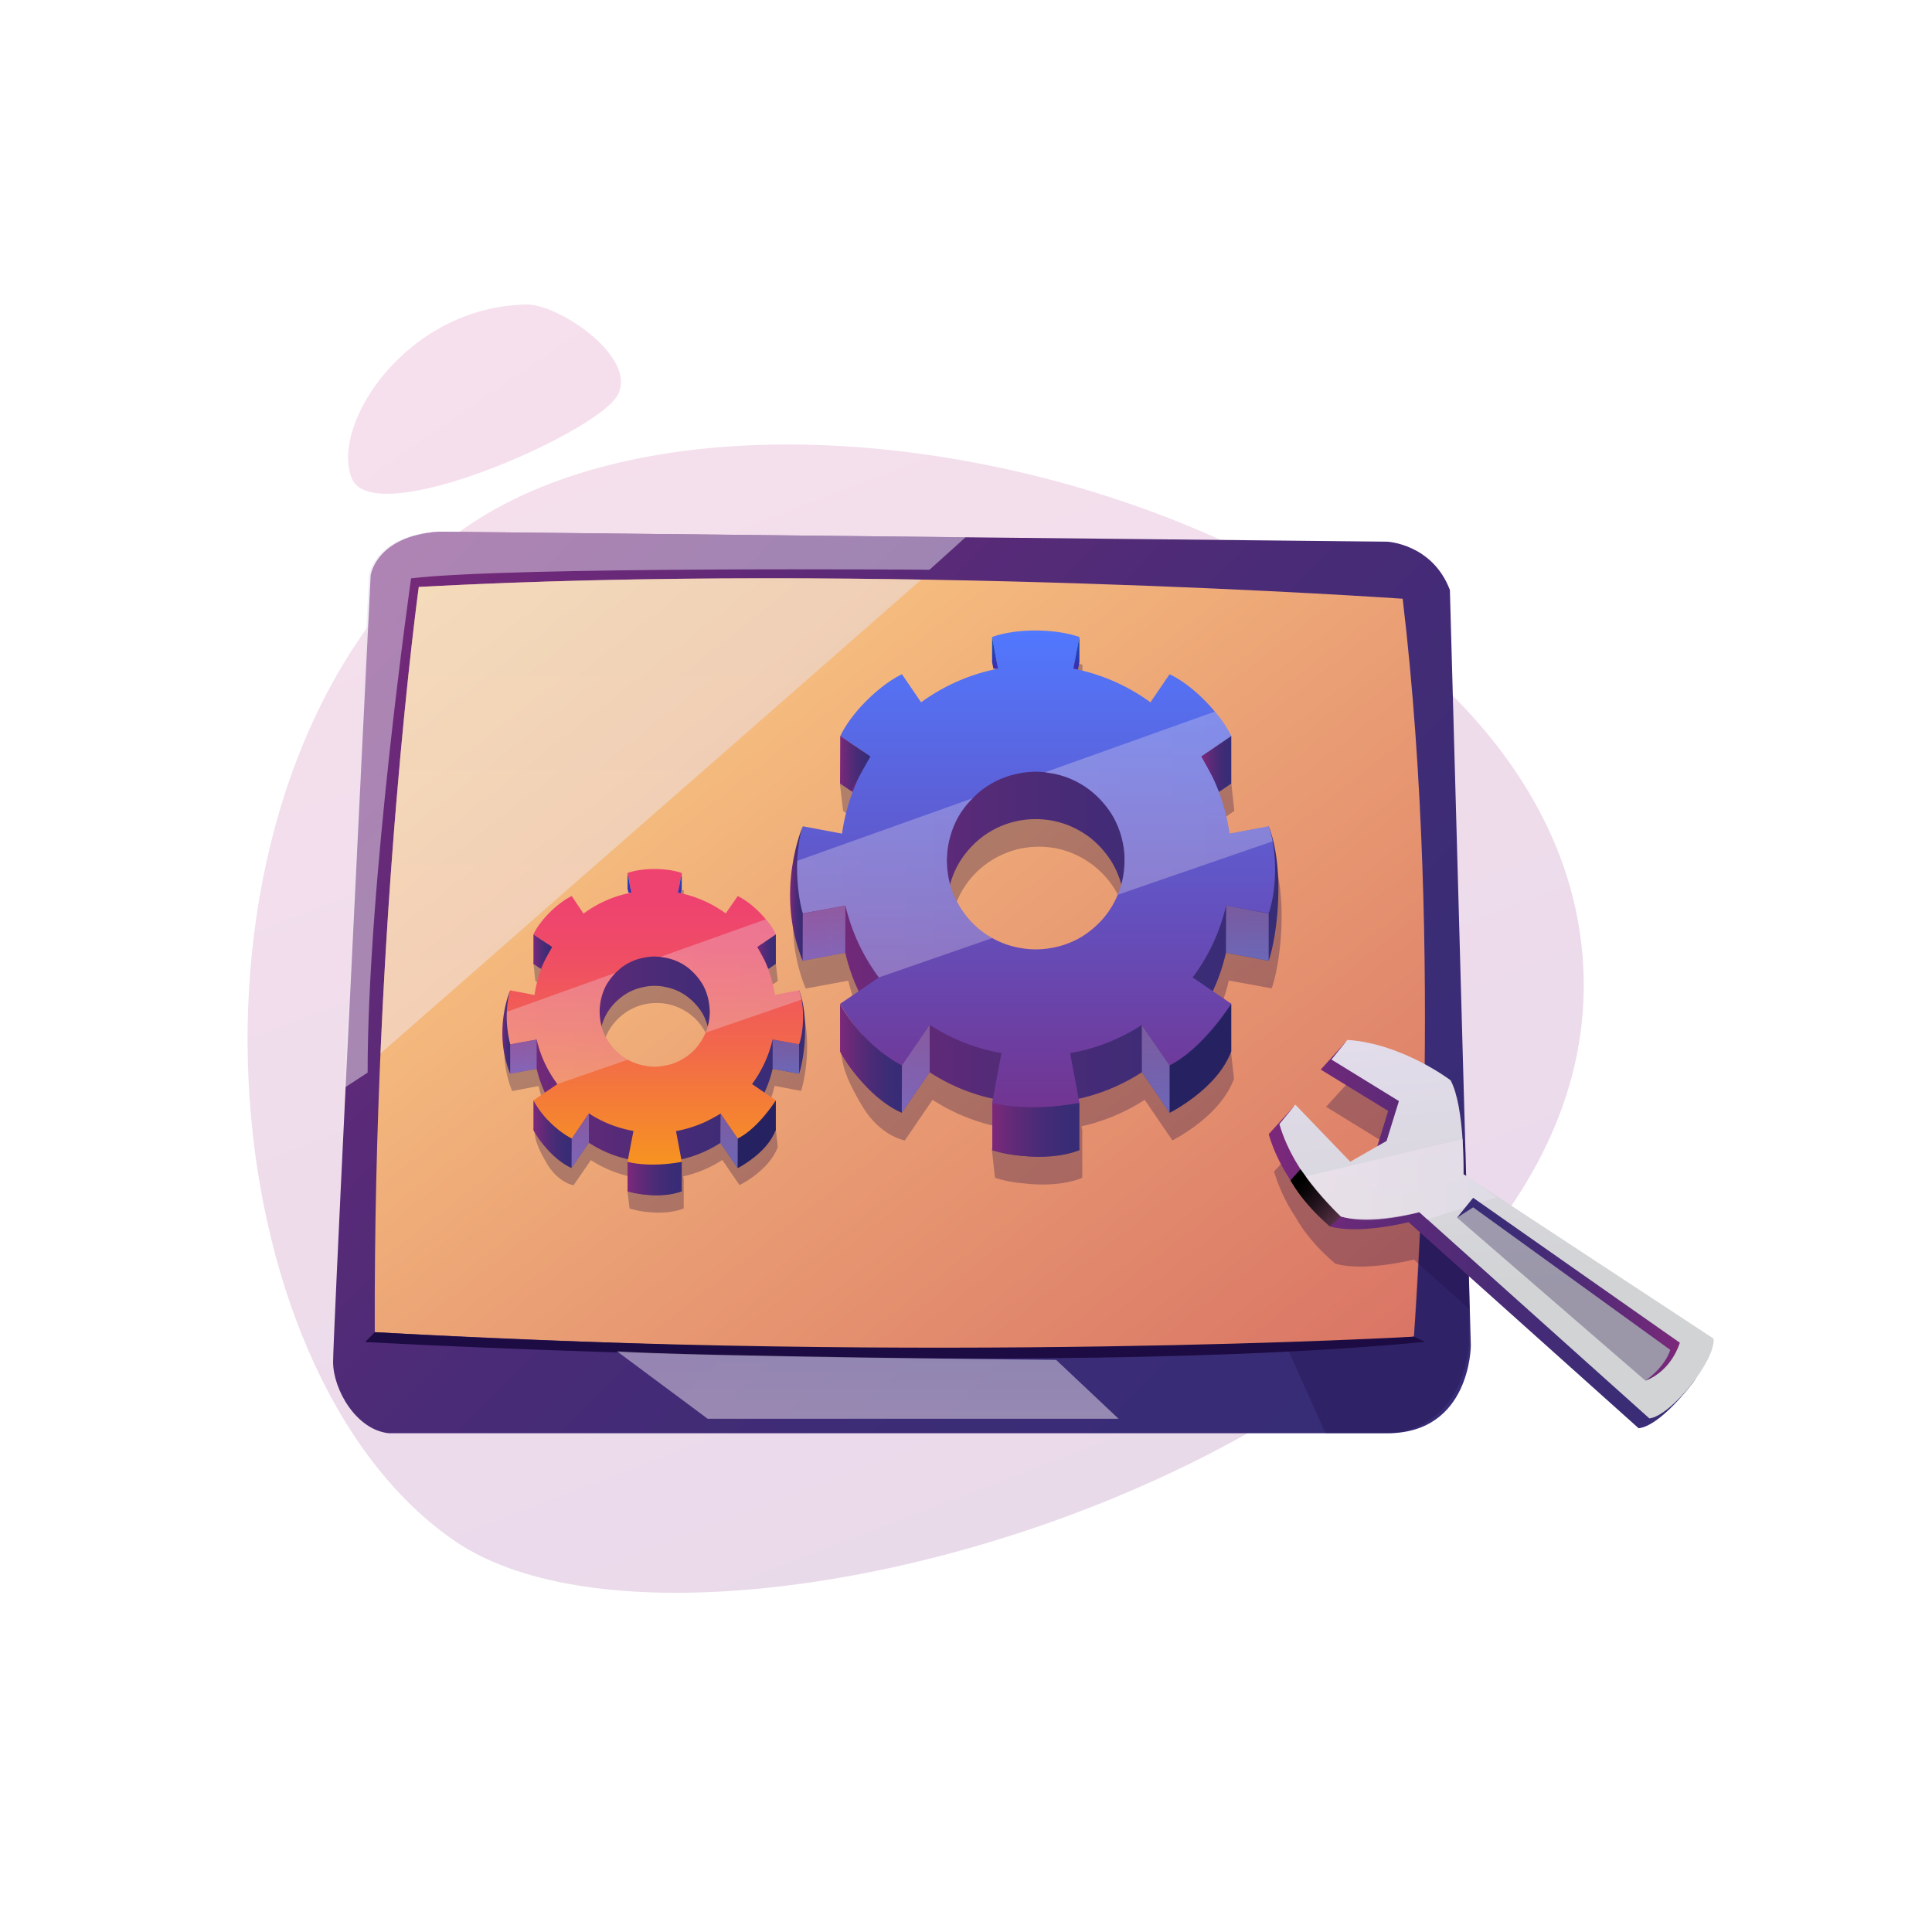 <svg xmlns="http://www.w3.org/2000/svg" xmlns:xlink="http://www.w3.org/1999/xlink" viewBox="0 0 1080 1080"><defs><style>.cls-1{isolation:isolate;}.cls-2{opacity:0.2;}.cls-3{fill:url(#linear-gradient);}.cls-4{fill:url(#linear-gradient-2);}.cls-5{fill:url(#linear-gradient-3);}.cls-6{fill:url(#linear-gradient-4);}.cls-15,.cls-7,.cls-9{fill:#1d0c43;}.cls-15,.cls-18,.cls-21,.cls-22,.cls-37,.cls-38,.cls-7{opacity:0.3;}.cls-15,.cls-18,.cls-30,.cls-31,.cls-32,.cls-33,.cls-45,.cls-46,.cls-47,.cls-48,.cls-7{mix-blend-mode:multiply;}.cls-10,.cls-17,.cls-8{opacity:0.5;}.cls-10,.cls-14,.cls-17,.cls-21,.cls-22,.cls-37,.cls-38,.cls-8{mix-blend-mode:soft-light;}.cls-8{fill:url(#Áåçûìÿííûé_ãðàäèåíò_21);}.cls-10{fill:url(#Áåçûìÿííûé_ãðàäèåíò_21-2);}.cls-11,.cls-12,.cls-13,.cls-14,.cls-15,.cls-16{fill-rule:evenodd;}.cls-11{fill:url(#linear-gradient-5);}.cls-12{fill:url(#linear-gradient-6);}.cls-13{mix-blend-mode:screen;fill:url(#Áåçûìÿííûé_ãðàäèåíò_329);}.cls-14{opacity:0.6;fill:url(#Áåçûìÿííûé_ãðàäèåíò_21-3);}.cls-16{fill:url(#linear-gradient-7);}.cls-17{fill:url(#Áåçûìÿííûé_ãðàäèåíò_21-4);}.cls-19{fill:url(#linear-gradient-8);}.cls-20{fill:url(#Áåçûìÿííûé_ãðàäèåíò_7);}.cls-21{fill:url(#Áåçûìÿííûé_ãðàäèåíò_21-5);}.cls-22{fill:url(#Áåçûìÿííûé_ãðàäèåíò_21-6);}.cls-23{fill:url(#linear-gradient-9);}.cls-24{fill:#262262;}.cls-25{fill:url(#linear-gradient-10);}.cls-26{fill:url(#linear-gradient-11);}.cls-27{fill:url(#linear-gradient-12);}.cls-28{fill:url(#Áåçûìÿííûé_ãðàäèåíò_78);}.cls-29{fill:url(#Áåçûìÿííûé_ãðàäèåíò_78-2);}.cls-30,.cls-31,.cls-32,.cls-33,.cls-45,.cls-46,.cls-47,.cls-48{opacity:0.62;}.cls-30{fill:url(#Áåçûìÿííûé_ãðàäèåíò_75);}.cls-31{fill:url(#Áåçûìÿííûé_ãðàäèåíò_75-2);}.cls-32{fill:url(#Áåçûìÿííûé_ãðàäèåíò_75-3);}.cls-33{fill:url(#Áåçûìÿííûé_ãðàäèåíò_75-4);}.cls-34{fill:url(#linear-gradient-13);}.cls-35{fill:url(#linear-gradient-14);}.cls-36{fill:url(#linear-gradient-15);}.cls-37{fill:url(#Áåçûìÿííûé_ãðàäèåíò_21-7);}.cls-38{fill:url(#Áåçûìÿííûé_ãðàäèåíò_21-8);}.cls-39{fill:url(#linear-gradient-16);}.cls-40{fill:url(#linear-gradient-17);}.cls-41{fill:url(#linear-gradient-18);}.cls-42{fill:url(#linear-gradient-19);}.cls-43{fill:url(#Áåçûìÿííûé_ãðàäèåíò_78-3);}.cls-44{fill:url(#Áåçûìÿííûé_ãðàäèåíò_78-4);}.cls-45{fill:url(#Áåçûìÿííûé_ãðàäèåíò_75-5);}.cls-46{fill:url(#Áåçûìÿííûé_ãðàäèåíò_75-6);}.cls-47{fill:url(#Áåçûìÿííûé_ãðàäèåíò_75-7);}.cls-48{fill:url(#Áåçûìÿííûé_ãðàäèåíò_75-8);}.cls-49{fill:url(#linear-gradient-20);}</style><linearGradient id="linear-gradient" x1="279.13" y1="-15.94" x2="736.87" y2="1176.43" gradientUnits="userSpaceOnUse"><stop offset="0" stop-color="#e56ba6"/><stop offset="0.99" stop-color="#713592"/></linearGradient><linearGradient id="linear-gradient-2" x1="441.65" y1="-44.08" x2="899.39" y2="1148.29" gradientTransform="matrix(1.24, -0.41, 0.2, 1, -417.17, 278.27)" xlink:href="#linear-gradient"/><linearGradient id="linear-gradient-3" x1="210.62" y1="267.13" x2="738.96" y2="789.18" gradientUnits="userSpaceOnUse"><stop offset="0" stop-color="#7d287a"/><stop offset="0.25" stop-color="#612a78"/><stop offset="0.52" stop-color="#4a2b77"/><stop offset="0.78" stop-color="#3c2c76"/><stop offset="1" stop-color="#372c76"/></linearGradient><linearGradient id="linear-gradient-4" x1="292.77" y1="280.84" x2="836.84" y2="971.15" gradientUnits="userSpaceOnUse"><stop offset="0" stop-color="#ffd587"/><stop offset="0.41" stop-color="#ea9f74"/><stop offset="0.8" stop-color="#d87164"/><stop offset="1" stop-color="#d15f5e"/></linearGradient><linearGradient id="Áåçûìÿííûé_ãðàäèåíò_21" x1="365.98" y1="608.28" x2="365.98" y2="297.21" gradientUnits="userSpaceOnUse"><stop offset="0" stop-color="#f3e6ee"/><stop offset="0.98" stop-color="#e5dfed"/></linearGradient><linearGradient id="Áåçûìÿííûé_ãðàäèåíò_21-2" x1="485.08" y1="793.13" x2="485.08" y2="755.35" xlink:href="#Áåçûìÿííûé_ãðàäèåíò_21"/><linearGradient id="linear-gradient-5" x1="709.21" y1="690.39" x2="951.98" y2="690.39" xlink:href="#linear-gradient-3"/><linearGradient id="linear-gradient-6" x1="826.6" y1="575.31" x2="839.57" y2="722.73" gradientUnits="userSpaceOnUse"><stop offset="0.02" stop-color="#e2dceb"/><stop offset="1" stop-color="#d1d3d4"/></linearGradient><linearGradient id="Áåçûìÿííûé_ãðàäèåíò_329" x1="361.8" y1="867.89" x2="361.8" y2="833.44" gradientTransform="matrix(-0.67, 0.75, 0.75, 0.67, 341.37, -166.31)" gradientUnits="userSpaceOnUse"><stop offset="0" stop-color="#683b55"/><stop offset="0.19" stop-color="#4f2d40"/><stop offset="0.55" stop-color="#24151e"/><stop offset="0.83" stop-color="#0a0608"/><stop offset="1"/></linearGradient><linearGradient id="Áåçûìÿííûé_ãðàäèåíò_21-3" x1="729.93" y1="659.34" x2="836.58" y2="659.34" xlink:href="#Áåçûìÿííûé_ãðàäèåíò_21"/><linearGradient id="linear-gradient-7" x1="-14.97" y1="720.67" x2="109.5" y2="720.67" gradientTransform="matrix(-1, 0, 0, 1, 924.03, 0)" xlink:href="#linear-gradient-3"/><linearGradient id="Áåçûìÿííûé_ãðàäèåíò_21-4" x1="363.82" y1="588.89" x2="363.82" y2="212.3" xlink:href="#Áåçûìÿííûé_ãðàäèåíò_21"/><linearGradient id="linear-gradient-8" x1="445.19" y1="512.7" x2="714.63" y2="512.7" xlink:href="#linear-gradient-3"/><linearGradient id="Áåçûìÿííûé_ãðàäèåíò_7" x1="579.01" y1="620.02" x2="579.01" y2="352.48" gradientUnits="userSpaceOnUse"><stop offset="0.01" stop-color="#713592"/><stop offset="1" stop-color="#5178fe"/></linearGradient><linearGradient id="Áåçûìÿííûé_ãðàäèåíò_21-5" x1="445.23" y1="496.26" x2="554.72" y2="496.26" xlink:href="#Áåçûìÿííûé_ãðàäèåíò_21"/><linearGradient id="Áåçûìÿííûé_ãðàäèåíò_21-6" x1="584.2" y1="448.98" x2="711.41" y2="448.98" xlink:href="#Áåçûìÿííûé_ãðàäèåíò_21"/><linearGradient id="linear-gradient-9" x1="671.57" y1="426.75" x2="688.31" y2="426.75" xlink:href="#linear-gradient-3"/><linearGradient id="linear-gradient-10" x1="469.63" y1="591.57" x2="504.16" y2="591.57" xlink:href="#linear-gradient-3"/><linearGradient id="linear-gradient-11" x1="441.64" y1="499.5" x2="448.77" y2="499.5" xlink:href="#linear-gradient-3"/><linearGradient id="linear-gradient-12" x1="469.63" y1="426.75" x2="486.47" y2="426.75" xlink:href="#linear-gradient-3"/><linearGradient id="Áåçûìÿííûé_ãðàäèåíò_78" x1="556.26" y1="373.8" x2="556.26" y2="356.05" gradientUnits="userSpaceOnUse"><stop offset="0" stop-color="#3d2cb0"/><stop offset="1" stop-color="#0355c7"/></linearGradient><linearGradient id="Áåçûìÿííûé_ãðàäèåíò_78-2" x1="601.71" y1="374.33" x2="601.71" y2="356.05" xlink:href="#Áåçûìÿííûé_ãðàäèåíò_78"/><linearGradient id="Áåçûìÿííûé_ãðàäèåíò_75" x1="646.06" y1="622.04" x2="646.06" y2="572.96" gradientUnits="userSpaceOnUse"><stop offset="0" stop-color="#8b8be0"/><stop offset="1" stop-color="#a177b7"/></linearGradient><linearGradient id="Áåçûìÿííûé_ãðàäèåíò_75-2" x1="697.28" y1="537.11" x2="697.28" y2="506.19" xlink:href="#Áåçûìÿííûé_ãðàäèåíò_75"/><linearGradient id="Áåçûìÿííûé_ãðàäèåíò_75-3" x1="511.91" y1="622.04" x2="511.91" y2="572.9" xlink:href="#Áåçûìÿííûé_ãðàäèåíò_75"/><linearGradient id="Áåçûìÿííûé_ãðàäèåíò_75-4" x1="460.66" y1="537.11" x2="460.66" y2="506.19" xlink:href="#Áåçûìÿííûé_ãðàäèåíò_75"/><linearGradient id="linear-gradient-13" x1="554.56" y1="631.6" x2="603.38" y2="631.6" xlink:href="#linear-gradient-3"/><linearGradient id="linear-gradient-14" x1="283" y1="585.11" x2="450.07" y2="585.11" xlink:href="#linear-gradient-3"/><linearGradient id="linear-gradient-15" x1="365.97" y1="651.65" x2="365.97" y2="485.76" gradientUnits="userSpaceOnUse"><stop offset="0" stop-color="#f79420"/><stop offset="0.4" stop-color="#f2684b"/><stop offset="0.72" stop-color="#ef4c66"/><stop offset="0.9" stop-color="#ee4270"/></linearGradient><linearGradient id="Áåçûìÿííûé_ãðàäèåíò_21-7" x1="283.03" y1="574.91" x2="350.91" y2="574.91" xlink:href="#Áåçûìÿííûé_ãðàäèåíò_21"/><linearGradient id="Áåçûìÿííûé_ãðàäèåíò_21-8" x1="369.2" y1="545.59" x2="448.07" y2="545.59" xlink:href="#Áåçûìÿííûé_ãðàäèåíò_21"/><linearGradient id="linear-gradient-16" x1="423.37" y1="531.81" x2="433.75" y2="531.81" xlink:href="#linear-gradient-3"/><linearGradient id="linear-gradient-17" x1="298.16" y1="634.01" x2="319.56" y2="634.01" xlink:href="#linear-gradient-3"/><linearGradient id="linear-gradient-18" x1="280.8" y1="576.92" x2="285.22" y2="576.92" xlink:href="#linear-gradient-3"/><linearGradient id="linear-gradient-19" x1="298.16" y1="531.81" x2="308.6" y2="531.81" xlink:href="#linear-gradient-3"/><linearGradient id="Áåçûìÿííûé_ãðàäèåíò_78-3" x1="351.87" y1="498.98" x2="351.87" y2="487.98" xlink:href="#Áåçûìÿííûé_ãðàäèåíò_78"/><linearGradient id="Áåçûìÿííûé_ãðàäèåíò_78-4" x1="380.05" y1="499.31" x2="380.05" y2="487.98" xlink:href="#Áåçûìÿííûé_ãðàäèåíò_78"/><linearGradient id="Áåçûìÿííûé_ãðàäèåíò_75-5" x1="407.55" y1="652.9" x2="407.55" y2="622.47" xlink:href="#Áåçûìÿííûé_ãðàäèåíò_75"/><linearGradient id="Áåçûìÿííûé_ãðàäèåíò_75-6" x1="439.31" y1="600.24" x2="439.31" y2="581.07" xlink:href="#Áåçûìÿííûé_ãðàäèåíò_75"/><linearGradient id="Áåçûìÿííûé_ãðàäèåíò_75-7" x1="324.37" y1="652.9" x2="324.37" y2="622.43" xlink:href="#Áåçûìÿííûé_ãðàäèåíò_75"/><linearGradient id="Áåçûìÿííûé_ãðàäèåíò_75-8" x1="292.59" y1="600.24" x2="292.59" y2="581.07" xlink:href="#Áåçûìÿííûé_ãðàäèåíò_75"/><linearGradient id="linear-gradient-20" x1="350.82" y1="658.83" x2="381.09" y2="658.83" xlink:href="#linear-gradient-3"/></defs><g class="cls-1"><g id="Layer_1" data-name="Layer 1"><g class="cls-2"><path class="cls-3" d="M254.5,861.6C116.1,767.2,89.8,452.8,239.4,311.7c158-149.2,642.6-19.8,645.9,236.5S394.9,957.3,254.5,861.6Z"/><path class="cls-4" d="M294.2,170.2c-67.2,1.3-109.6,67.2-97.6,97.1s135.6-24.8,148.3-45.8S312.7,169.9,294.2,170.2Z"/></g><path class="cls-5" d="M822.2,752.1s0,49.1-46.7,49.1h-558c-18.4-1.8-31.3-24.5-31.3-39.9,0-5.9,3.1-73.3,7-153.5,6.1-126.9,14-286.2,14-286.2s2.9-21.9,37.9-24.4l271.3,2.9,259.1,2.7s25.2,1.2,35,27Z"/><path class="cls-6" d="M209.5,744.7s393.7,22.1,580.9,2.5c0,0,17.4-213.6-6.3-412.5,0,0-293.8-20.5-550-6.6C234.1,328.1,208.7,512.3,209.5,744.7Z"/><path class="cls-7" d="M720.5,755.5,741,801.2h33.5s40.8,2.3,46.6-49.1V666.9l-26.4,3.4-4.3,76.9Z"/><path class="cls-8" d="M539.8,300.3l-20.2,18.2s-233.7-1.9-289.8,4.8c0,0-24.3,170.1-24.3,276.3l-13.3,8.7v-.5c6.1-126.9,14-286.2,14-286.2s2.9-21.9,37.9-24.4l271.3,2.9Z"/><path class="cls-9" d="M209.5,744.7l-5.4,5.5s375.7,20.8,592.5-.1l-6.2-2.9S521,762.6,209.5,744.7Z"/><path class="cls-10" d="M344.9,755.4l50.7,37.7H625.3l-34.9-32.9S385,758.2,344.9,755.4Z"/><path class="cls-7" d="M813.9,624.8s-26.8-20.5-57.7-22.6l-.8,1-14.1,15.5L779,641.9l-6.1,19.8-15.1,8.6-30.7-31.9-1.1,1.3h0l-13.8,15.2a97.6,97.6,0,0,0,12.2,25.8h0c8,14.4,22.1,25.7,22.1,25.7,16.4,4.7,43.9-2.3,43.9-2.3L821.6,732l-2.4-87.8C818.1,636.7,816.4,629.6,813.9,624.8Z"/><path class="cls-11" d="M709.2,634,723,618.8l25.7,36.1,20.4-11.5L776,621l-37.7-23.1,14-15.5c31,2,52.5,27,52.5,27,8.1,15,7.1,43.4,7.1,43.4L951.8,753.9c1.3,12.1-6.8,20.7-6.8,20.7s-16.9,22.4-29,23.8L787.4,683.2s-27.5,7-43.9,2.4C743.5,685.6,717.8,663.8,709.2,634Z"/><path class="cls-12" d="M715.2,628.4l8.9-10.9,30.7,31.9,20.3-11.6,6.9-22.3-37.7-23.2,8.9-11c30.9,2.1,57.7,22.6,57.7,22.6,8,15,7.2,52.5,7.2,52.5l139.8,91.9c1.2,12.2-23.8,43.2-35.9,44.6L793.4,677.6s-27.5,7.1-43.9,2.4C749.5,680,723.8,658.2,715.2,628.4Z"/><path class="cls-13" d="M749.5,680l-6,5.6s-14.1-11.4-22.1-25.8l5.6-6.2A208.8,208.8,0,0,0,749.5,680Z"/><path class="cls-14" d="M729.9,657.6l87.8-20.8.4,19.6,18.5,12.9-38.7,12.4-4.5-4.1s-26.5,7.8-43.9,2.4C749.5,680,736.6,667.8,729.9,657.6Z"/><path class="cls-15" d="M939,750.6l-115.5-81-9,11.1,105.3,91.1S931.2,768.5,939,750.6Z"/><path class="cls-16" d="M919.8,771.8s10.6-7.1,13.9-17.2L823.5,674.9l-9,5.8,9-11.1,115.5,81S934.8,766.1,919.8,771.8Z"/><path class="cls-17" d="M234.1,328.1s-14.8,107-21.4,260.8L515,324C427.2,322.5,328.1,323,234.1,328.1Z"/><g class="cls-18"><path class="cls-9" d="M710.9,552.5c5.3-15.4,9.1-52.1.2-75-.1,0-.1-.1-.1-.2h0l-22,4.1a106.2,106.2,0,0,0-5.9-23.3l6.9-4.8-1.7-15.4c-2.1-4.4-3.5-20.1-7.4-24.7-7.1-8.6-16.6-16.8-25.3-20.9L644.9,408a108.6,108.6,0,0,0-43.1-18.8h0l2.6.5.7-4.1v-14h0c-13.1-4.6-34.8-5-48.8,0h0v14.1l.6,3.6h2.7a106.3,106.3,0,0,0-43,18.9l-10.8-15.8c-12.3,6-28.1,21.1-34.5,34.6l-1.8,11,1.8,15.4,6.1,4.2h0l.9.6a106.2,106.2,0,0,0-5.9,23.3l-22-4.1h0s-16,36.3,0,75.2l23.8-4.4a113.1,113.1,0,0,0,7.5,21.4l-10.3,7h0l-1.9,11c2.4,4.9-.6,8.9,12.7,31,10.1,16.7,23.6,18.9,23.6,18.9l15.5-22.7a107.7,107.7,0,0,0,35.4,14.8l-2.2,13.3,1.7,15.5a70.8,70.8,0,0,0,16.1,3.1c21.1,2.5,32.7-3.1,32.7-3.1V631.9h0l-.4-2.3a108.1,108.1,0,0,0,35.3-14.8l15.5,22.7,1.3-.7,2.9-1.7h.1l.7-.5c8.1-4.9,23.8-16,29.4-31.6l-1.7-15.4-8.6-18.1a106.2,106.2,0,0,0,7.4-21.4Zm-82.5-41.9a50.1,50.1,0,0,1-1.8,5,53.6,53.6,0,0,1-7.4,12.4,50.5,50.5,0,0,1-12.8,11.1,49.5,49.5,0,0,1-17.5,6.3,42.8,42.8,0,0,1-8.1.8,44.7,44.7,0,0,1-8.2-.8,48.7,48.7,0,0,1-16.1-5.5l-1.3-.8A50.6,50.6,0,0,1,542.3,528a52.9,52.9,0,0,1-9.2-17.4c-.1-.2-.1-.5-.2-.8a48.9,48.9,0,0,1,17.4-26.1,50.9,50.9,0,0,1,20.4-9.4,54.9,54.9,0,0,1,10.1-1,55.6,55.6,0,0,1,10,1A50.4,50.4,0,0,1,624,498.5a49.5,49.5,0,0,1,4.6,11.4A1.9,1.9,0,0,0,628.4,510.6Z"/></g><path class="cls-19" d="M709.2,537.1c5.2-15.4,9-52.3,0-75.2l-22,30.5a108.6,108.6,0,0,0-15.7-43l16.8-11.5c-6-12.4-21.1-28.2-34.5-34.6L643.1,419A107,107,0,0,0,600,400.3l3.3-17.8c-12.9-4.5-34.7-5-48.7,0l3.3,17.8a105.8,105.8,0,0,0-43.1,18.8l-10.7-15.8c-12.3,6.1-28.1,21.2-34.5,34.6l16.8,11.5a107.1,107.1,0,0,0-15.7,43l-22-4.1c-4.4,13-4.9,34.8,0,48.8l23.8-4.5a108.3,108.3,0,0,0,18.7,40.2l-21.6,14.8c6,12.3,21.1,28.1,34.5,34.4l15.6-22.6a105.7,105.7,0,0,0,40,15.7l-5.1,27.8c12.9,4.5,34.8,5,48.7,0l-5.1-27.7a108.7,108.7,0,0,0,40.1-15.8L653.8,622c12.4-6,28.2-21,34.5-34.4l-21.6-14.8a105.1,105.1,0,0,0,18.6-40.2ZM617.4,539a50.5,50.5,0,0,1-12.8,11.1,48.5,48.5,0,0,1-17.5,6.4,53.1,53.1,0,0,1-8.1.7,54.4,54.4,0,0,1-8.2-.7,48.3,48.3,0,0,1-17.4-6.3A51.3,51.3,0,0,1,540.5,539a49.4,49.4,0,0,1-11.2-31.4c0-1.4.1-2.8.2-4.1a50.1,50.1,0,0,1,6.2-20.4,52.1,52.1,0,0,1,12.8-14.8,49.6,49.6,0,0,1,20.4-9.4,51,51,0,0,1,20.1,0,50.2,50.2,0,0,1,20.4,9.4,52.1,52.1,0,0,1,12.8,14.8,50.1,50.1,0,0,1,6.2,20.4c.1,1.3.2,2.7.2,4.1A49.4,49.4,0,0,1,617.4,539Z"/><path class="cls-20" d="M709.2,510.6c3.7-10.6,4.7-27.1,2.2-40.3a46.7,46.7,0,0,0-2.2-8.4L687.3,466a110.1,110.1,0,0,0-15.7-43.1l16.7-11.4a65.7,65.7,0,0,0-9.2-13.7c-7.1-8.6-16.6-16.8-25.3-20.9l-10.7,15.7a108.1,108.1,0,0,0-43-18.8l3.3-17.7c-13-4.6-34.8-5.1-48.8,0l3.3,17.7a108.1,108.1,0,0,0-43,18.8l-10.7-15.7c-12.4,6-28.1,21.1-34.5,34.6l16.8,11.4A108.7,108.7,0,0,0,470.7,466l-21.9-4.1a68.7,68.7,0,0,0-3.4,19.4c-.6,10.3.5,21.2,3.4,29.3l23.8-4.4a109.1,109.1,0,0,0,18.7,40.2l-21.6,14.7a76.8,76.8,0,0,0,12.5,17.4c6.6,7.2,14.6,13.6,22,17.1l15.5-22.7a108.7,108.7,0,0,0,40.1,15.8l-5.2,27.8c13,4.5,34.9,4.9,48.8,0l-5.2-27.8a103.6,103.6,0,0,0,27-8.5,93.1,93.1,0,0,0,13.1-7.3l15.5,22.7c12.4-6,28.2-21.1,34.5-34.5l-21.6-14.7a107.5,107.5,0,0,0,18.7-40.2Zm-91.8,2a52.5,52.5,0,0,1-12.8,11.1,49,49,0,0,1-17.4,6.3,48.4,48.4,0,0,1-16.4,0,48.9,48.9,0,0,1-16.1-5.6l-1.3-.7a48.6,48.6,0,0,1-12.8-11.1,51.3,51.3,0,0,1-9.3-17.4,3.5,3.5,0,0,0-.3-1.1,55.8,55.8,0,0,1-1.7-13c0-1.3.1-2.8.2-4.1a50.6,50.6,0,0,1,6.2-20.4,47.7,47.7,0,0,1,8.1-10.4,39.7,39.7,0,0,1,4.8-4.4,49,49,0,0,1,20.3-9.3,48.1,48.1,0,0,1,10.1-1.1,42.4,42.4,0,0,1,5.1.3h.1l4.9.8a49,49,0,0,1,20.3,9.3,52.2,52.2,0,0,1,12.9,14.8,50.6,50.6,0,0,1,6.2,20.4c.1,1.3.1,2.8.1,4.1a50.6,50.6,0,0,1-2,14.1,50.1,50.1,0,0,1-1.8,5A49.1,49.1,0,0,1,617.4,512.6Z"/><path class="cls-21" d="M554.7,524.4l-63.4,22a109.1,109.1,0,0,1-18.7-40.2l-23.8,4.4c-2.9-8.1-4-19-3.4-29.3l98.4-35.1a47.7,47.7,0,0,0-8.1,10.4,50.6,50.6,0,0,0-6.2,20.4c-.1,1.3-.2,2.8-.2,4.1a55.8,55.8,0,0,0,1.7,13,3.5,3.5,0,0,1,.3,1.1,51.3,51.3,0,0,0,9.3,17.4,48.6,48.6,0,0,0,12.8,11.1Z"/><path class="cls-22" d="M626.6,495.2a50.6,50.6,0,0,0,2-14.1c0-1.3,0-2.8-.1-4.1a50.6,50.6,0,0,0-6.2-20.4,52.2,52.2,0,0,0-12.9-14.8,49,49,0,0,0-20.3-9.3l-4.9-.8,94.9-33.9a65.7,65.7,0,0,1,9.2,13.7l-16.7,11.4A110.1,110.1,0,0,1,687.3,466l21.9-4.1a46.7,46.7,0,0,1,2.2,8.4l-86.6,29.9A50.1,50.1,0,0,0,626.6,495.2Z"/><polygon class="cls-23" points="688.3 411.4 688.3 437.9 682.2 442.1 671.6 422.9 688.3 411.4"/><path class="cls-24" d="M688.3,587.6V561.1s-15.7,25-34.5,34.5V622S680.5,609,688.3,587.6Z"/><path class="cls-25" d="M469.6,587.6V561.1s10.2,21.3,34.5,34.5V622S485.8,615.6,469.6,587.6Z"/><path class="cls-26" d="M448.7,537.1V510.7s-7.1-24.5,0-48.8C448.8,461.9,432.8,498.1,448.7,537.1Z"/><polygon class="cls-27" points="469.6 437.9 469.7 411.4 486.5 422.9 475.7 442.1 469.6 437.9"/><polygon class="cls-28" points="554.6 370.2 554.6 356.1 557.9 373.8 555.3 373.8 554.6 370.2"/><polygon class="cls-29" points="603.4 356.1 603.4 370.2 602.6 374.3 600 373.8 603.4 356.1"/><polygon class="cls-30" points="653.8 622 653.8 595.6 638.3 573 638.3 599.4 653.8 622"/><polygon class="cls-31" points="685.3 532.6 685.4 506.2 709.2 510.7 709.2 537.1 685.3 532.6"/><polygon class="cls-32" points="519.7 599.4 519.7 572.9 504.2 595.6 504.1 622 519.7 599.4"/><polygon class="cls-33" points="472.5 532.6 472.6 506.2 448.8 510.7 448.7 537.1 472.5 532.6"/><path class="cls-34" d="M603.4,616.5v26.4s-17.6,8.5-48.7,0V616.5S573.1,622.1,603.4,616.5Z"/><g class="cls-18"><path class="cls-9" d="M447.8,609.8c3.2-9.6,5.6-32.3.1-46.5h-.1l-13.6,2.5a70.1,70.1,0,0,0-3.7-14.5l4.3-2.9-1.1-9.6c-1.3-2.7-2.1-12.4-4.5-15.3-4.5-5.3-10.3-10.4-15.7-12.9l-6.7,9.7a68.4,68.4,0,0,0-26.7-11.7h0l1.6.4.5-2.6v-8.7h0c-8.1-2.8-21.6-3.1-30.3,0h0v8.7l.5,2.2H354a68.4,68.4,0,0,0-26.7,11.7l-6.6-9.7c-7.7,3.7-17.4,13.1-21.4,21.4l-1.1,6.8,1.1,9.6,3.7,2.6h0l.6.4a69.2,69.2,0,0,0-3.7,14.4l-13.6-2.5h0s-9.9,22.4,0,46.6l14.8-2.8a59.8,59.8,0,0,0,4.6,13.3l-6.4,4.4h0l-1.1,6.8c1.5,3.1-.4,5.5,7.8,19.3,6.3,10.3,14.6,11.7,14.6,11.7l9.7-14.1a67.5,67.5,0,0,0,21.9,9.2l-1.4,8.3,1.1,9.5a45.3,45.3,0,0,0,10,2c13,1.5,20.3-2,20.3-2V659h0l-.3-1.4a66.6,66.6,0,0,0,21.9-9.2l9.6,14.1.9-.5,1.8-1h0l.5-.3c5-3,14.7-9.9,18.2-19.6l-1.1-9.6-5.3-11.2A65.3,65.3,0,0,0,433,607Zm-51.2-26a28.3,28.3,0,0,1-1.1,3.1,30.6,30.6,0,0,1-12.6,14.6,30.4,30.4,0,0,1-10.8,3.9,27.4,27.4,0,0,1-5,.4,28.5,28.5,0,0,1-5.1-.4,31.3,31.3,0,0,1-10-3.5l-.8-.4a30.7,30.7,0,0,1-13.7-17.7,4.3,4.3,0,0,1-.1-.5,33,33,0,0,1,2.8-7,32,32,0,0,1,8-9.2,31,31,0,0,1,12.6-5.8,32.9,32.9,0,0,1,12.5,0,31,31,0,0,1,12.6,5.8,29.3,29.3,0,0,1,10.8,16.3C396.7,583.5,396.6,583.7,396.6,583.8Z"/></g><path class="cls-35" d="M446.7,600.2c3.2-9.5,5.6-32.4,0-46.6l-13.6,18.9a68.7,68.7,0,0,0-9.8-26.7l10.4-7.1c-3.7-7.7-13.1-17.4-21.4-21.4l-6.6,9.7A66.8,66.8,0,0,0,379,515.4l2.1-11c-8.1-2.8-21.6-3.1-30.3,0l2.1,11a65.6,65.6,0,0,0-26.7,11.7l-6.7-9.8c-7.6,3.7-17.4,13.1-21.3,21.4l10.4,7.1a67.2,67.2,0,0,0-9.8,26.7L285.2,570c-2.8,8-3.1,21.6,0,30.2l14.8-2.7a66.2,66.2,0,0,0,11.6,24.9l-13.4,9.1c3.7,7.7,13,17.4,21.3,21.4l9.7-14.1a65.5,65.5,0,0,0,24.8,9.8l-3.2,17.3c8.1,2.7,21.6,3,30.3,0l-3.3-17.2a67,67,0,0,0,24.9-9.8l9.6,14c7.7-3.7,17.5-13.1,21.4-21.4l-13.3-9.1a67.6,67.6,0,0,0,11.5-24.9Zm-56.9,1.2a33.2,33.2,0,0,1-8,6.9,30.4,30.4,0,0,1-10.8,3.9,25.8,25.8,0,0,1-10.1,0,29.7,29.7,0,0,1-10.8-3.9,29.3,29.3,0,0,1-8-6.9,32,32,0,0,1-5.7-10.8,30.5,30.5,0,0,1-1.2-8.7,20.9,20.9,0,0,1,.1-2.5,30.3,30.3,0,0,1,3.8-12.7,31.6,31.6,0,0,1,8-9.1,28.6,28.6,0,0,1,12.6-5.8,25.9,25.9,0,0,1,6.3-.7,25.6,25.6,0,0,1,6.2.7,29.1,29.1,0,0,1,12.6,5.8,33.2,33.2,0,0,1,8,9.1,31.9,31.9,0,0,1,3.8,12.7,20.9,20.9,0,0,1,.1,2.5,30.5,30.5,0,0,1-1.2,8.7A32,32,0,0,1,389.8,601.4Z"/><path class="cls-36" d="M446.7,583.8c2.3-6.5,2.9-16.8,1.4-25a35.7,35.7,0,0,0-1.4-5.2l-13.6,2.6a68.5,68.5,0,0,0-9.7-26.8l10.3-7.1a36.1,36.1,0,0,0-5.6-8.4c-4.5-5.4-10.3-10.4-15.7-13l-6.7,9.7A66.8,66.8,0,0,0,379,499l2.1-11c-8.1-2.8-21.6-3.1-30.3,0l2.1,11a65.6,65.6,0,0,0-26.7,11.7l-6.6-9.8c-7.7,3.7-17.5,13.1-21.4,21.4l10.4,7.1a68.6,68.6,0,0,0-9.8,26.8l-13.6-2.6a46.1,46.1,0,0,0-2.1,12.1c-.3,6.3.3,13.1,2.1,18.1l14.8-2.7A66.2,66.2,0,0,0,311.6,606l-13.4,9.1a44.9,44.9,0,0,0,7.8,10.8c4.1,4.4,9,8.4,13.6,10.6l9.6-14.1a66,66,0,0,0,24.9,9.8l-3.3,17.2c8.1,2.8,21.7,3.1,30.3,0l-3.2-17.1a70.8,70.8,0,0,0,16.7-5.3c2.8-1.4,5.6-2.9,8.2-4.5l9.6,14c7.7-3.7,17.4-13.1,21.3-21.4L420.4,606a67.6,67.6,0,0,0,11.5-24.9ZM389.8,585a29.5,29.5,0,0,1-8,6.9,28.6,28.6,0,0,1-10.8,3.9,27.3,27.3,0,0,1-5,.5,28.4,28.4,0,0,1-5.1-.5,31.2,31.2,0,0,1-10-3.4l-.8-.5a30.9,30.9,0,0,1-8-6.9,32.4,32.4,0,0,1-5.7-10.7c-.1-.3-.1-.5-.2-.8a34.4,34.4,0,0,1-1-8,20.9,20.9,0,0,1,.1-2.5,31.9,31.9,0,0,1,3.8-12.7,38.8,38.8,0,0,1,5-6.5l3-2.7a29.6,29.6,0,0,1,12.6-5.7,32,32,0,0,1,6.3-.7l3.2.2h0l3,.5a29.6,29.6,0,0,1,12.6,5.7,35.1,35.1,0,0,1,8,9.2,30.3,30.3,0,0,1,3.8,12.7,21.1,21.1,0,0,1,.2,2.5,32.3,32.3,0,0,1-1.3,8.8c-.3,1-.7,2-1.1,3A31.4,31.4,0,0,1,389.8,585Z"/><path class="cls-37" d="M350.9,592.4,311.6,606A66.2,66.2,0,0,1,300,581.1l-14.8,2.7c-1.8-5-2.4-11.8-2.1-18.1l61-21.9a38.8,38.8,0,0,0-5,6.5,31.9,31.9,0,0,0-3.8,12.7,20.9,20.9,0,0,0-.1,2.5,34.4,34.4,0,0,0,1,8c.1.3.1.5.2.8a32.4,32.4,0,0,0,5.7,10.7,30.9,30.9,0,0,0,8,6.9Z"/><path class="cls-38" d="M395.5,574.3a32.3,32.3,0,0,0,1.3-8.8,21.1,21.1,0,0,0-.2-2.5,30.3,30.3,0,0,0-3.8-12.7,35.1,35.1,0,0,0-8-9.2,29.6,29.6,0,0,0-12.6-5.7l-3-.5,58.9-21a36.1,36.1,0,0,1,5.6,8.4l-10.3,7.1a68.5,68.5,0,0,1,9.7,26.8l13.6-2.6a35.7,35.7,0,0,1,1.4,5.2l-53.7,18.5C394.8,576.3,395.2,575.3,395.5,574.3Z"/><polygon class="cls-39" points="433.7 522.3 433.7 538.7 430 541.3 423.4 529.4 433.7 522.3"/><path class="cls-24" d="M433.7,631.5V615.1s-9.7,15.5-21.3,21.4v16.4S428.9,644.8,433.7,631.5Z"/><path class="cls-40" d="M298.2,631.5V615.1a53.4,53.4,0,0,0,21.4,21.4v16.4S308.2,648.9,298.2,631.5Z"/><path class="cls-41" d="M285.2,600.2V583.8s-4.4-15.1,0-30.2C285.2,553.6,275.3,576.1,285.2,600.2Z"/><polygon class="cls-42" points="298.2 538.7 298.2 522.3 308.6 529.4 301.9 541.3 298.2 538.7"/><polygon class="cls-43" points="350.8 496.7 350.8 488 352.9 499 351.3 499 350.8 496.7"/><polygon class="cls-44" points="381.1 488 381.1 496.7 380.6 499.3 379 499 381.1 488"/><polygon class="cls-45" points="412.3 652.9 412.4 636.5 402.8 622.5 402.7 638.9 412.3 652.9"/><polygon class="cls-46" points="431.9 597.5 431.9 581.1 446.7 583.8 446.7 600.2 431.9 597.5"/><polygon class="cls-47" points="329.2 638.8 329.2 622.4 319.6 636.5 319.5 652.9 329.2 638.8"/><polygon class="cls-48" points="300 597.5 300 581.1 285.2 583.8 285.2 600.2 300 597.5"/><path class="cls-49" d="M381.1,649.5v16.4s-11,5.2-30.3,0V649.5S362.3,652.9,381.1,649.5Z"/></g></g></svg>